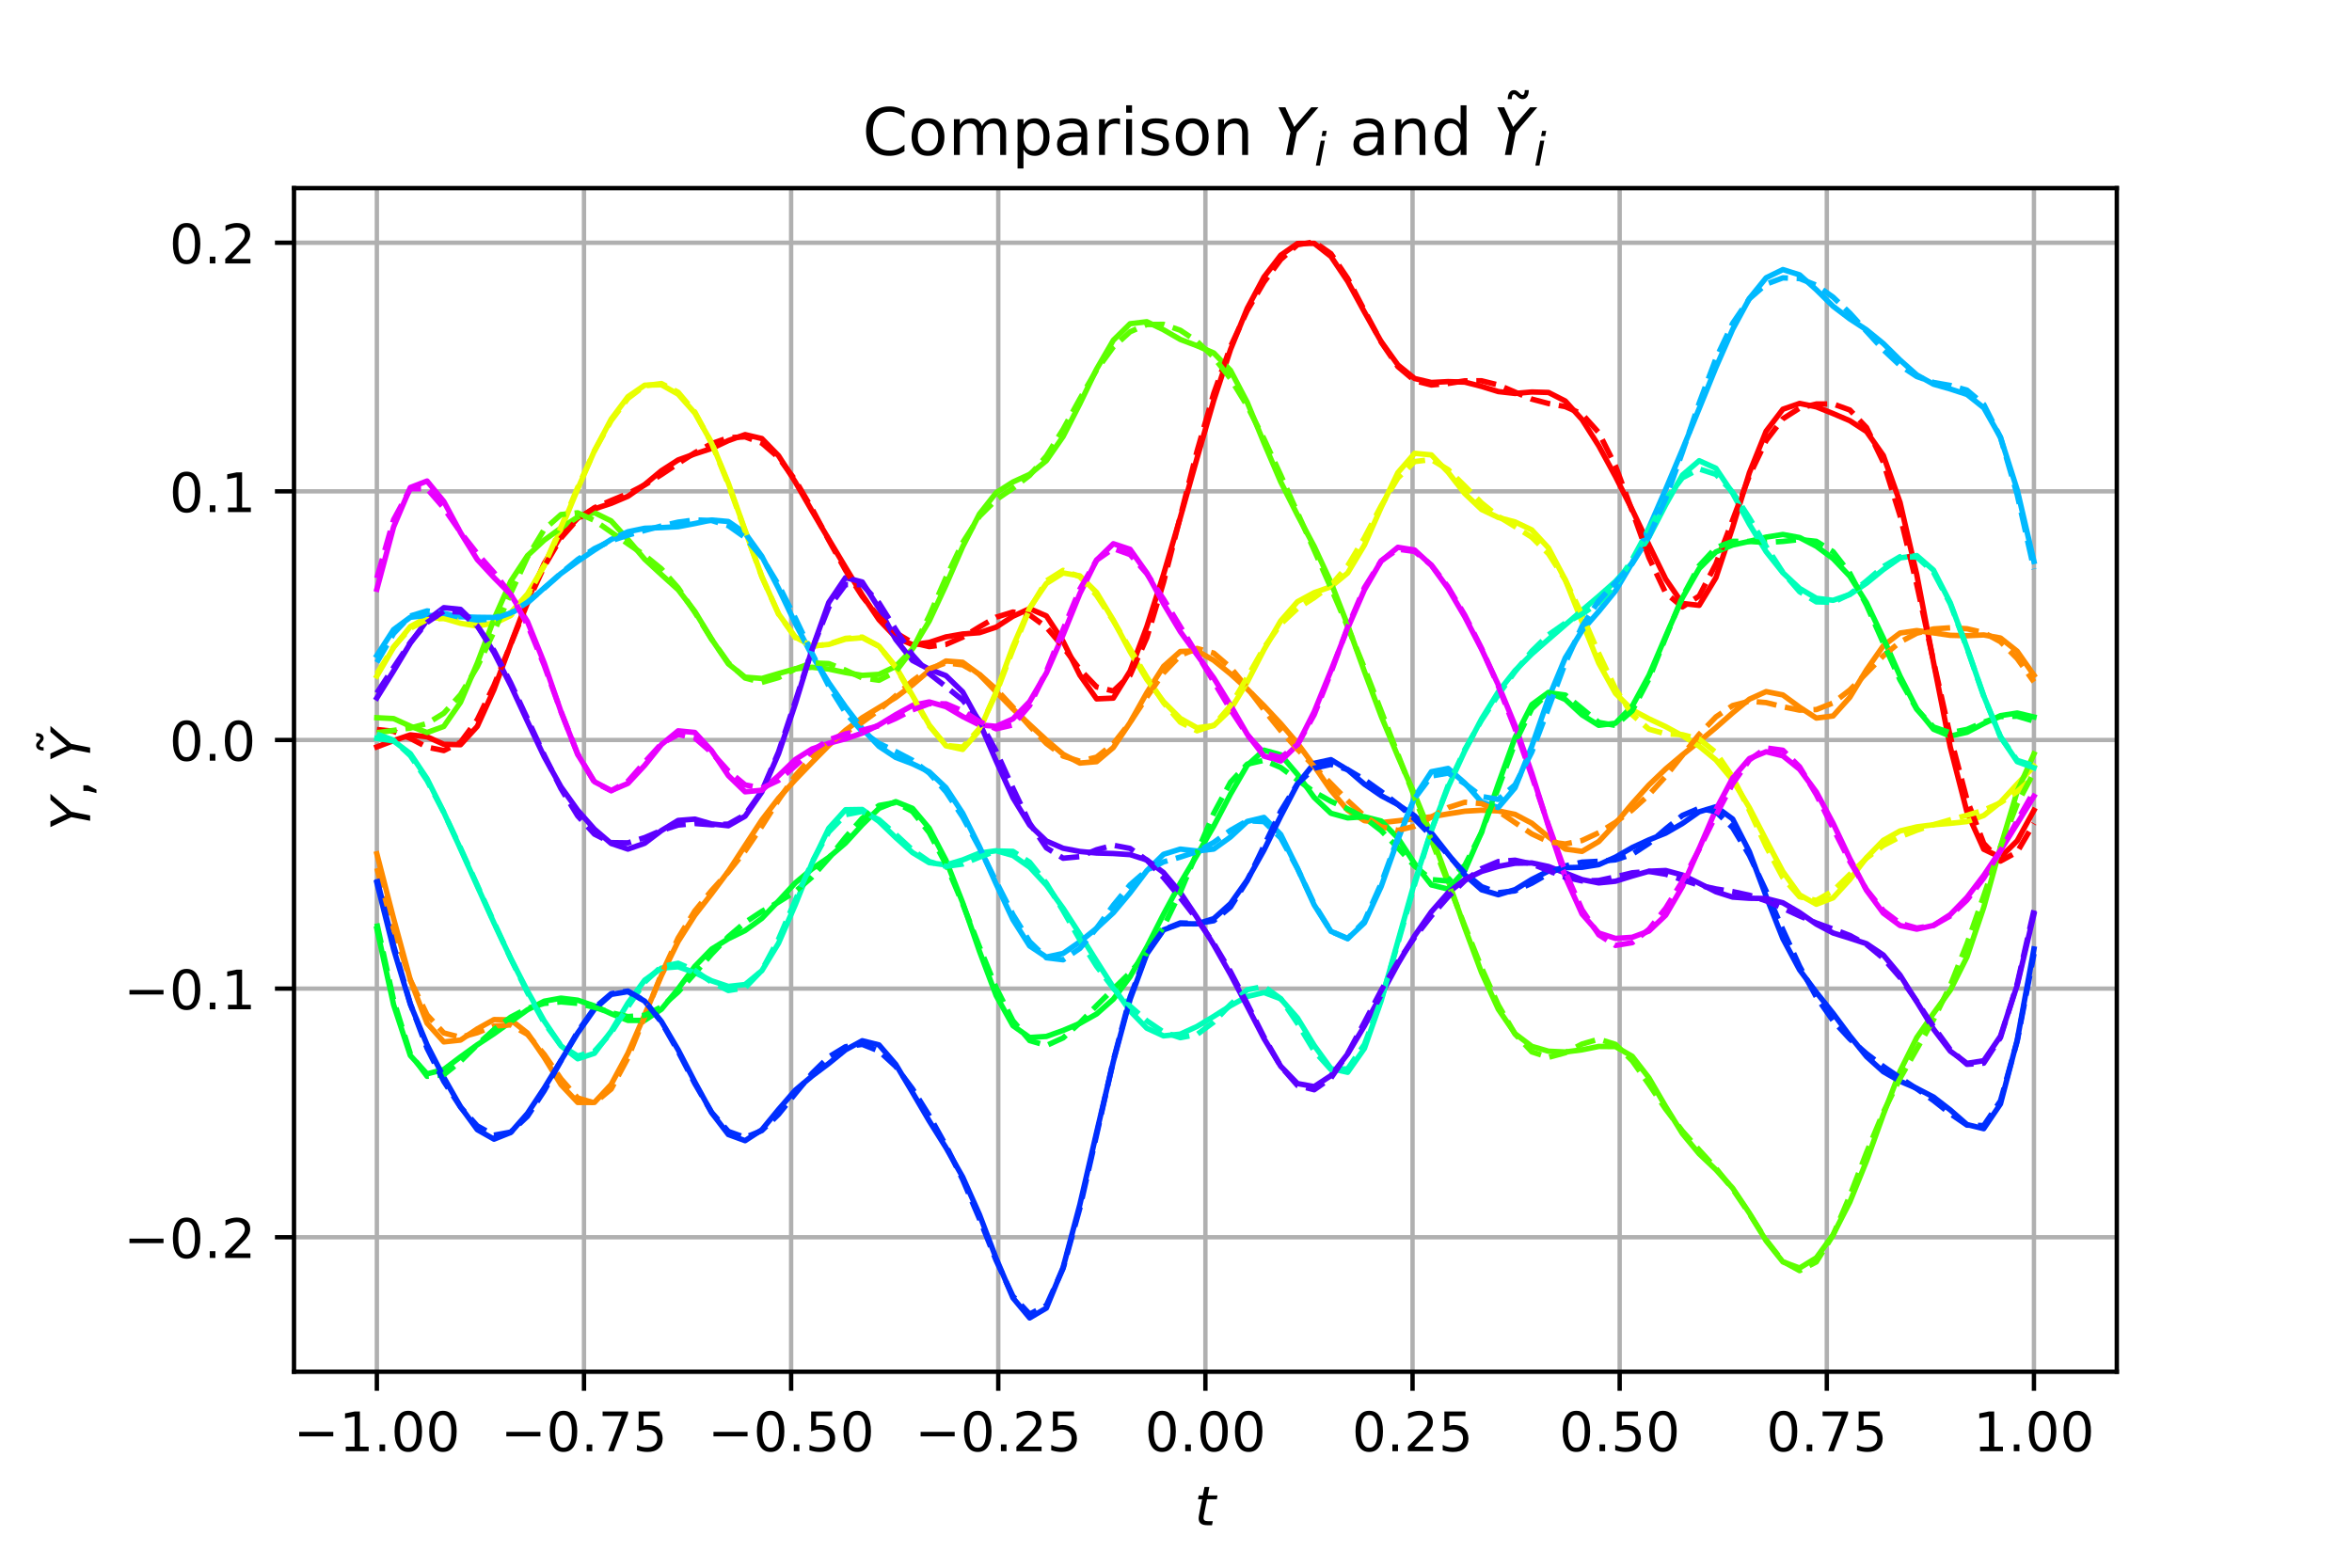 <?xml version="1.0" encoding="utf-8" standalone="no"?>
<!DOCTYPE svg PUBLIC "-//W3C//DTD SVG 1.1//EN"
  "http://www.w3.org/Graphics/SVG/1.1/DTD/svg11.dtd">
<!-- Created with matplotlib (http://matplotlib.org/) -->
<svg height="288pt" version="1.1" viewBox="0 0 432 288" width="432pt" xmlns="http://www.w3.org/2000/svg" xmlns:xlink="http://www.w3.org/1999/xlink">
 <defs>
  <style type="text/css">
*{stroke-linecap:butt;stroke-linejoin:round;}
  </style>
 </defs>
 <g id="figure_1">
  <g id="patch_1">
   <path d="M 0 288 
L 432 288 
L 432 0 
L 0 0 
z
" style="fill:#ffffff;"/>
  </g>
  <g id="axes_1">
   <g id="patch_2">
    <path d="M 54 252 
L 388.8 252 
L 388.8 34.56 
L 54 34.56 
z
" style="fill:#ffffff;"/>
   </g>
   <g id="matplotlib.axis_1">
    <g id="xtick_1">
     <g id="line2d_1">
      <path clip-path="url(#pbd0fcb0519)" d="M 69.218 252 
L 69.218 34.56 
" style="fill:none;stroke:#b0b0b0;stroke-linecap:square;stroke-width:0.8;"/>
     </g>
     <g id="line2d_2">
      <defs>
       <path d="M 0 0 
L 0 3.5 
" id="m8d7bdfa840" style="stroke:#000000;stroke-width:0.8;"/>
      </defs>
      <g>
       <use style="stroke:#000000;stroke-width:0.8;" x="69.218" xlink:href="#m8d7bdfa840" y="252"/>
      </g>
     </g>
     <g id="text_1">
      <!-- −1.00 -->
      <defs>
       <path d="M 10.594 35.5 
L 73.188 35.5 
L 73.188 27.203 
L 10.594 27.203 
z
" id="DejaVuSans-2212"/>
       <path d="M 12.406 8.297 
L 28.516 8.297 
L 28.516 63.922 
L 10.984 60.406 
L 10.984 69.391 
L 28.422 72.906 
L 38.281 72.906 
L 38.281 8.297 
L 54.391 8.297 
L 54.391 0 
L 12.406 0 
z
" id="DejaVuSans-31"/>
       <path d="M 10.688 12.406 
L 21 12.406 
L 21 0 
L 10.688 0 
z
" id="DejaVuSans-2e"/>
       <path d="M 31.781 66.406 
Q 24.172 66.406 20.328 58.906 
Q 16.5 51.422 16.5 36.375 
Q 16.5 21.391 20.328 13.891 
Q 24.172 6.391 31.781 6.391 
Q 39.453 6.391 43.281 13.891 
Q 47.125 21.391 47.125 36.375 
Q 47.125 51.422 43.281 58.906 
Q 39.453 66.406 31.781 66.406 
z
M 31.781 74.219 
Q 44.047 74.219 50.516 64.516 
Q 56.984 54.828 56.984 36.375 
Q 56.984 17.969 50.516 8.266 
Q 44.047 -1.422 31.781 -1.422 
Q 19.531 -1.422 13.062 8.266 
Q 6.594 17.969 6.594 36.375 
Q 6.594 54.828 13.062 64.516 
Q 19.531 74.219 31.781 74.219 
z
" id="DejaVuSans-30"/>
      </defs>
      <g transform="translate(53.896 266.598)scale(0.1 -0.1)">
       <use xlink:href="#DejaVuSans-2212"/>
       <use x="83.789" xlink:href="#DejaVuSans-31"/>
       <use x="147.412" xlink:href="#DejaVuSans-2e"/>
       <use x="179.199" xlink:href="#DejaVuSans-30"/>
       <use x="242.822" xlink:href="#DejaVuSans-30"/>
      </g>
     </g>
    </g>
    <g id="xtick_2">
     <g id="line2d_3">
      <path clip-path="url(#pbd0fcb0519)" d="M 107.264 252 
L 107.264 34.56 
" style="fill:none;stroke:#b0b0b0;stroke-linecap:square;stroke-width:0.8;"/>
     </g>
     <g id="line2d_4">
      <g>
       <use style="stroke:#000000;stroke-width:0.8;" x="107.264" xlink:href="#m8d7bdfa840" y="252"/>
      </g>
     </g>
     <g id="text_2">
      <!-- −0.75 -->
      <defs>
       <path d="M 8.203 72.906 
L 55.078 72.906 
L 55.078 68.703 
L 28.609 0 
L 18.312 0 
L 43.219 64.594 
L 8.203 64.594 
z
" id="DejaVuSans-37"/>
       <path d="M 10.797 72.906 
L 49.516 72.906 
L 49.516 64.594 
L 19.828 64.594 
L 19.828 46.734 
Q 21.969 47.469 24.109 47.828 
Q 26.266 48.188 28.422 48.188 
Q 40.625 48.188 47.75 41.5 
Q 54.891 34.812 54.891 23.391 
Q 54.891 11.625 47.562 5.094 
Q 40.234 -1.422 26.906 -1.422 
Q 22.312 -1.422 17.547 -0.641 
Q 12.797 0.141 7.719 1.703 
L 7.719 11.625 
Q 12.109 9.234 16.797 8.062 
Q 21.484 6.891 26.703 6.891 
Q 35.156 6.891 40.078 11.328 
Q 45.016 15.766 45.016 23.391 
Q 45.016 31 40.078 35.438 
Q 35.156 39.891 26.703 39.891 
Q 22.75 39.891 18.812 39.016 
Q 14.891 38.141 10.797 36.281 
z
" id="DejaVuSans-35"/>
      </defs>
      <g transform="translate(91.941 266.598)scale(0.1 -0.1)">
       <use xlink:href="#DejaVuSans-2212"/>
       <use x="83.789" xlink:href="#DejaVuSans-30"/>
       <use x="147.412" xlink:href="#DejaVuSans-2e"/>
       <use x="179.199" xlink:href="#DejaVuSans-37"/>
       <use x="242.822" xlink:href="#DejaVuSans-35"/>
      </g>
     </g>
    </g>
    <g id="xtick_3">
     <g id="line2d_5">
      <path clip-path="url(#pbd0fcb0519)" d="M 145.309 252 
L 145.309 34.56 
" style="fill:none;stroke:#b0b0b0;stroke-linecap:square;stroke-width:0.8;"/>
     </g>
     <g id="line2d_6">
      <g>
       <use style="stroke:#000000;stroke-width:0.8;" x="145.309" xlink:href="#m8d7bdfa840" y="252"/>
      </g>
     </g>
     <g id="text_3">
      <!-- −0.50 -->
      <g transform="translate(129.986 266.598)scale(0.1 -0.1)">
       <use xlink:href="#DejaVuSans-2212"/>
       <use x="83.789" xlink:href="#DejaVuSans-30"/>
       <use x="147.412" xlink:href="#DejaVuSans-2e"/>
       <use x="179.199" xlink:href="#DejaVuSans-35"/>
       <use x="242.822" xlink:href="#DejaVuSans-30"/>
      </g>
     </g>
    </g>
    <g id="xtick_4">
     <g id="line2d_7">
      <path clip-path="url(#pbd0fcb0519)" d="M 183.355 252 
L 183.355 34.56 
" style="fill:none;stroke:#b0b0b0;stroke-linecap:square;stroke-width:0.8;"/>
     </g>
     <g id="line2d_8">
      <g>
       <use style="stroke:#000000;stroke-width:0.8;" x="183.355" xlink:href="#m8d7bdfa840" y="252"/>
      </g>
     </g>
     <g id="text_4">
      <!-- −0.25 -->
      <defs>
       <path d="M 19.188 8.297 
L 53.609 8.297 
L 53.609 0 
L 7.328 0 
L 7.328 8.297 
Q 12.938 14.109 22.625 23.891 
Q 32.328 33.688 34.812 36.531 
Q 39.547 41.844 41.422 45.531 
Q 43.312 49.219 43.312 52.781 
Q 43.312 58.594 39.234 62.25 
Q 35.156 65.922 28.609 65.922 
Q 23.969 65.922 18.812 64.312 
Q 13.672 62.703 7.812 59.422 
L 7.812 69.391 
Q 13.766 71.781 18.938 73 
Q 24.125 74.219 28.422 74.219 
Q 39.75 74.219 46.484 68.547 
Q 53.219 62.891 53.219 53.422 
Q 53.219 48.922 51.531 44.891 
Q 49.859 40.875 45.406 35.406 
Q 44.188 33.984 37.641 27.219 
Q 31.109 20.453 19.188 8.297 
z
" id="DejaVuSans-32"/>
      </defs>
      <g transform="translate(168.032 266.598)scale(0.1 -0.1)">
       <use xlink:href="#DejaVuSans-2212"/>
       <use x="83.789" xlink:href="#DejaVuSans-30"/>
       <use x="147.412" xlink:href="#DejaVuSans-2e"/>
       <use x="179.199" xlink:href="#DejaVuSans-32"/>
       <use x="242.822" xlink:href="#DejaVuSans-35"/>
      </g>
     </g>
    </g>
    <g id="xtick_5">
     <g id="line2d_9">
      <path clip-path="url(#pbd0fcb0519)" d="M 221.4 252 
L 221.4 34.56 
" style="fill:none;stroke:#b0b0b0;stroke-linecap:square;stroke-width:0.8;"/>
     </g>
     <g id="line2d_10">
      <g>
       <use style="stroke:#000000;stroke-width:0.8;" x="221.4" xlink:href="#m8d7bdfa840" y="252"/>
      </g>
     </g>
     <g id="text_5">
      <!-- 0.00 -->
      <g transform="translate(210.267 266.598)scale(0.1 -0.1)">
       <use xlink:href="#DejaVuSans-30"/>
       <use x="63.623" xlink:href="#DejaVuSans-2e"/>
       <use x="95.41" xlink:href="#DejaVuSans-30"/>
       <use x="159.033" xlink:href="#DejaVuSans-30"/>
      </g>
     </g>
    </g>
    <g id="xtick_6">
     <g id="line2d_11">
      <path clip-path="url(#pbd0fcb0519)" d="M 259.445 252 
L 259.445 34.56 
" style="fill:none;stroke:#b0b0b0;stroke-linecap:square;stroke-width:0.8;"/>
     </g>
     <g id="line2d_12">
      <g>
       <use style="stroke:#000000;stroke-width:0.8;" x="259.445" xlink:href="#m8d7bdfa840" y="252"/>
      </g>
     </g>
     <g id="text_6">
      <!-- 0.25 -->
      <g transform="translate(248.313 266.598)scale(0.1 -0.1)">
       <use xlink:href="#DejaVuSans-30"/>
       <use x="63.623" xlink:href="#DejaVuSans-2e"/>
       <use x="95.41" xlink:href="#DejaVuSans-32"/>
       <use x="159.033" xlink:href="#DejaVuSans-35"/>
      </g>
     </g>
    </g>
    <g id="xtick_7">
     <g id="line2d_13">
      <path clip-path="url(#pbd0fcb0519)" d="M 297.491 252 
L 297.491 34.56 
" style="fill:none;stroke:#b0b0b0;stroke-linecap:square;stroke-width:0.8;"/>
     </g>
     <g id="line2d_14">
      <g>
       <use style="stroke:#000000;stroke-width:0.8;" x="297.491" xlink:href="#m8d7bdfa840" y="252"/>
      </g>
     </g>
     <g id="text_7">
      <!-- 0.50 -->
      <g transform="translate(286.358 266.598)scale(0.1 -0.1)">
       <use xlink:href="#DejaVuSans-30"/>
       <use x="63.623" xlink:href="#DejaVuSans-2e"/>
       <use x="95.41" xlink:href="#DejaVuSans-35"/>
       <use x="159.033" xlink:href="#DejaVuSans-30"/>
      </g>
     </g>
    </g>
    <g id="xtick_8">
     <g id="line2d_15">
      <path clip-path="url(#pbd0fcb0519)" d="M 335.536 252 
L 335.536 34.56 
" style="fill:none;stroke:#b0b0b0;stroke-linecap:square;stroke-width:0.8;"/>
     </g>
     <g id="line2d_16">
      <g>
       <use style="stroke:#000000;stroke-width:0.8;" x="335.536" xlink:href="#m8d7bdfa840" y="252"/>
      </g>
     </g>
     <g id="text_8">
      <!-- 0.75 -->
      <g transform="translate(324.404 266.598)scale(0.1 -0.1)">
       <use xlink:href="#DejaVuSans-30"/>
       <use x="63.623" xlink:href="#DejaVuSans-2e"/>
       <use x="95.41" xlink:href="#DejaVuSans-37"/>
       <use x="159.033" xlink:href="#DejaVuSans-35"/>
      </g>
     </g>
    </g>
    <g id="xtick_9">
     <g id="line2d_17">
      <path clip-path="url(#pbd0fcb0519)" d="M 373.582 252 
L 373.582 34.56 
" style="fill:none;stroke:#b0b0b0;stroke-linecap:square;stroke-width:0.8;"/>
     </g>
     <g id="line2d_18">
      <g>
       <use style="stroke:#000000;stroke-width:0.8;" x="373.582" xlink:href="#m8d7bdfa840" y="252"/>
      </g>
     </g>
     <g id="text_9">
      <!-- 1.00 -->
      <g transform="translate(362.449 266.598)scale(0.1 -0.1)">
       <use xlink:href="#DejaVuSans-31"/>
       <use x="63.623" xlink:href="#DejaVuSans-2e"/>
       <use x="95.41" xlink:href="#DejaVuSans-30"/>
       <use x="159.033" xlink:href="#DejaVuSans-30"/>
      </g>
     </g>
    </g>
    <g id="text_10">
     <!-- $t$ -->
     <defs>
      <path d="M 42.281 54.688 
L 40.922 47.703 
L 23 47.703 
L 17.188 18.016 
Q 16.891 16.359 16.75 15.234 
Q 16.609 14.109 16.609 13.484 
Q 16.609 10.359 18.484 8.938 
Q 20.359 7.516 24.516 7.516 
L 33.594 7.516 
L 32.078 0 
L 23.484 0 
Q 15.484 0 11.547 3.125 
Q 7.625 6.25 7.625 12.594 
Q 7.625 13.719 7.766 15.062 
Q 7.906 16.406 8.203 18.016 
L 14.016 47.703 
L 6.391 47.703 
L 7.812 54.688 
L 15.281 54.688 
L 18.312 70.219 
L 27.297 70.219 
L 24.312 54.688 
z
" id="DejaVuSans-Oblique-74"/>
     </defs>
     <g transform="translate(219.4 280.277)scale(0.1 -0.1)">
      <use transform="translate(0 0.781)" xlink:href="#DejaVuSans-Oblique-74"/>
     </g>
    </g>
   </g>
   <g id="matplotlib.axis_2">
    <g id="ytick_1">
     <g id="line2d_19">
      <path clip-path="url(#pbd0fcb0519)" d="M 54 227.298 
L 388.8 227.298 
" style="fill:none;stroke:#b0b0b0;stroke-linecap:square;stroke-width:0.8;"/>
     </g>
     <g id="line2d_20">
      <defs>
       <path d="M 0 0 
L -3.5 0 
" id="m5aa0e02199" style="stroke:#000000;stroke-width:0.8;"/>
      </defs>
      <g>
       <use style="stroke:#000000;stroke-width:0.8;" x="54" xlink:href="#m5aa0e02199" y="227.298"/>
      </g>
     </g>
     <g id="text_11">
      <!-- −0.2 -->
      <g transform="translate(22.717 231.097)scale(0.1 -0.1)">
       <use xlink:href="#DejaVuSans-2212"/>
       <use x="83.789" xlink:href="#DejaVuSans-30"/>
       <use x="147.412" xlink:href="#DejaVuSans-2e"/>
       <use x="179.199" xlink:href="#DejaVuSans-32"/>
      </g>
     </g>
    </g>
    <g id="ytick_2">
     <g id="line2d_21">
      <path clip-path="url(#pbd0fcb0519)" d="M 54 181.621 
L 388.8 181.621 
" style="fill:none;stroke:#b0b0b0;stroke-linecap:square;stroke-width:0.8;"/>
     </g>
     <g id="line2d_22">
      <g>
       <use style="stroke:#000000;stroke-width:0.8;" x="54" xlink:href="#m5aa0e02199" y="181.621"/>
      </g>
     </g>
     <g id="text_12">
      <!-- −0.1 -->
      <g transform="translate(22.717 185.42)scale(0.1 -0.1)">
       <use xlink:href="#DejaVuSans-2212"/>
       <use x="83.789" xlink:href="#DejaVuSans-30"/>
       <use x="147.412" xlink:href="#DejaVuSans-2e"/>
       <use x="179.199" xlink:href="#DejaVuSans-31"/>
      </g>
     </g>
    </g>
    <g id="ytick_3">
     <g id="line2d_23">
      <path clip-path="url(#pbd0fcb0519)" d="M 54 135.944 
L 388.8 135.944 
" style="fill:none;stroke:#b0b0b0;stroke-linecap:square;stroke-width:0.8;"/>
     </g>
     <g id="line2d_24">
      <g>
       <use style="stroke:#000000;stroke-width:0.8;" x="54" xlink:href="#m5aa0e02199" y="135.944"/>
      </g>
     </g>
     <g id="text_13">
      <!-- 0.0 -->
      <g transform="translate(31.097 139.743)scale(0.1 -0.1)">
       <use xlink:href="#DejaVuSans-30"/>
       <use x="63.623" xlink:href="#DejaVuSans-2e"/>
       <use x="95.41" xlink:href="#DejaVuSans-30"/>
      </g>
     </g>
    </g>
    <g id="ytick_4">
     <g id="line2d_25">
      <path clip-path="url(#pbd0fcb0519)" d="M 54 90.267 
L 388.8 90.267 
" style="fill:none;stroke:#b0b0b0;stroke-linecap:square;stroke-width:0.8;"/>
     </g>
     <g id="line2d_26">
      <g>
       <use style="stroke:#000000;stroke-width:0.8;" x="54" xlink:href="#m5aa0e02199" y="90.267"/>
      </g>
     </g>
     <g id="text_14">
      <!-- 0.1 -->
      <g transform="translate(31.097 94.067)scale(0.1 -0.1)">
       <use xlink:href="#DejaVuSans-30"/>
       <use x="63.623" xlink:href="#DejaVuSans-2e"/>
       <use x="95.41" xlink:href="#DejaVuSans-31"/>
      </g>
     </g>
    </g>
    <g id="ytick_5">
     <g id="line2d_27">
      <path clip-path="url(#pbd0fcb0519)" d="M 54 44.591 
L 388.8 44.591 
" style="fill:none;stroke:#b0b0b0;stroke-linecap:square;stroke-width:0.8;"/>
     </g>
     <g id="line2d_28">
      <g>
       <use style="stroke:#000000;stroke-width:0.8;" x="54" xlink:href="#m5aa0e02199" y="44.591"/>
      </g>
     </g>
     <g id="text_15">
      <!-- 0.2 -->
      <g transform="translate(31.097 48.39)scale(0.1 -0.1)">
       <use xlink:href="#DejaVuSans-30"/>
       <use x="63.623" xlink:href="#DejaVuSans-2e"/>
       <use x="95.41" xlink:href="#DejaVuSans-32"/>
      </g>
     </g>
    </g>
    <g id="text_16">
     <!-- $Y$, $\tilde{Y}$ -->
     <defs>
      <path d="M 6.297 72.906 
L 16.891 72.906 
L 30.516 42.922 
L 56.5 72.906 
L 67.578 72.906 
L 34.516 34.719 
L 27.781 0 
L 17.922 0 
L 24.609 34.719 
z
" id="DejaVuSans-Oblique-59"/>
      <path d="M 11.719 12.406 
L 22.016 12.406 
L 22.016 4 
L 14.016 -11.625 
L 7.719 -11.625 
L 11.719 4 
z
" id="DejaVuSans-2c"/>
      <path id="DejaVuSans-20"/>
      <path d="M -25.328 66.891 
L -28.109 69.578 
Q -29.172 70.562 -29.984 71.016 
Q -30.797 71.484 -31.422 71.484 
Q -33.281 71.484 -34.156 69.703 
Q -35.031 67.922 -35.141 63.922 
L -41.234 63.922 
Q -41.141 70.516 -38.641 74.094 
Q -36.156 77.688 -31.719 77.688 
Q -29.859 77.688 -28.297 77 
Q -26.734 76.312 -24.938 74.703 
L -22.141 72.016 
Q -21.078 71.047 -20.266 70.578 
Q -19.469 70.125 -18.828 70.125 
Q -16.969 70.125 -16.094 71.906 
Q -15.219 73.688 -15.109 77.688 
L -9.016 77.688 
Q -9.109 71.094 -11.594 67.5 
Q -14.094 63.922 -18.531 63.922 
Q -20.391 63.922 -21.953 64.594 
Q -23.516 65.281 -25.328 66.891 
z
" id="DejaVuSans-303"/>
     </defs>
     <g transform="translate(16.637 152.58)rotate(-90)scale(0.1 -0.1)">
      <use transform="translate(0 0.828)" xlink:href="#DejaVuSans-Oblique-59"/>
      <use transform="translate(61.084 0.828)" xlink:href="#DejaVuSans-2c"/>
      <use transform="translate(92.871 0.828)" xlink:href="#DejaVuSans-20"/>
      <use transform="translate(188.164 22.312)" xlink:href="#DejaVuSans-303"/>
      <use transform="translate(124.658 0.828)" xlink:href="#DejaVuSans-Oblique-59"/>
     </g>
    </g>
   </g>
   <g id="line2d_29">
    <path clip-path="url(#pbd0fcb0519)" d="M 69.218 137.216 
L 72.293 136.057 
L 75.367 135.006 
L 78.441 135.358 
L 81.516 136.735 
L 84.59 136.811 
L 87.664 133.441 
L 90.739 126.656 
L 93.813 118.311 
L 96.888 110.273 
L 99.962 103.507 
L 103.036 98.431 
L 106.111 95.196 
L 109.185 93.482 
L 112.26 92.472 
L 115.334 91.174 
L 118.408 89.03 
L 121.483 86.471 
L 124.557 84.496 
L 127.631 83.387 
L 130.706 82.383 
L 133.78 80.94 
L 136.855 79.843 
L 139.929 80.564 
L 143.003 83.719 
L 146.078 88.552 
L 149.152 93.868 
L 152.226 99.08 
L 155.301 104.23 
L 158.375 109.31 
L 161.45 113.854 
L 164.524 117.097 
L 167.598 118.429 
L 170.673 118.02 
L 173.747 117.005 
L 176.821 116.469 
L 179.896 116.23 
L 182.97 115.212 
L 186.045 113.216 
L 189.119 111.818 
L 192.193 113.152 
L 195.268 117.833 
L 198.342 124.026 
L 201.417 128.393 
L 204.491 128.252 
L 207.565 123.283 
L 210.64 115.138 
L 213.714 105.514 
L 216.788 95.084 
L 219.863 84.166 
L 222.937 73.546 
L 226.012 64.206 
L 229.086 56.646 
L 232.16 50.887 
L 235.235 46.885 
L 238.309 44.733 
L 241.383 44.709 
L 244.458 47.113 
L 247.532 51.676 
L 250.607 57.313 
L 253.681 62.754 
L 256.755 67.038 
L 259.83 69.539 
L 262.904 70.265 
L 265.979 70.104 
L 269.053 70.2 
L 272.127 70.988 
L 275.202 71.938 
L 278.276 72.282 
L 281.35 72.011 
L 284.425 72.1 
L 287.499 73.666 
L 290.574 77.069 
L 293.648 81.901 
L 296.722 87.549 
L 299.797 93.659 
L 302.871 100.113 
L 305.945 106.388 
L 309.02 110.861 
L 312.094 111.208 
L 315.169 106.128 
L 318.243 96.882 
L 321.317 86.843 
L 324.392 79.21 
L 327.466 75.18 
L 330.54 74.113 
L 333.615 74.746 
L 336.689 75.975 
L 339.764 77.288 
L 342.838 79.279 
L 345.912 83.672 
L 348.987 92.299 
L 352.061 105.576 
L 355.136 121.67 
L 358.21 137.233 
L 361.284 149.203 
L 364.359 156.016 
L 367.433 157.487 
L 370.507 154.463 
L 373.582 148.867 
" style="fill:none;stroke:#ff0000;stroke-linecap:square;"/>
   </g>
   <g id="line2d_30">
    <path clip-path="url(#pbd0fcb0519)" d="M 69.218 156.857 
L 72.293 168.767 
L 75.367 180.038 
L 78.441 187.983 
L 81.516 191.405 
L 84.59 191.073 
L 87.664 189.013 
L 90.739 187.309 
L 93.813 187.364 
L 96.888 189.79 
L 99.962 194.271 
L 103.036 199.268 
L 106.111 202.53 
L 109.185 202.522 
L 112.26 199.212 
L 115.334 193.492 
L 118.408 186.443 
L 121.483 179.224 
L 124.557 172.954 
L 127.631 168.122 
L 130.706 164.174 
L 133.78 160.051 
L 136.855 155.338 
L 139.929 150.634 
L 143.003 146.625 
L 146.078 143.244 
L 149.152 140.052 
L 152.226 136.947 
L 155.301 134.154 
L 158.375 131.853 
L 161.45 129.987 
L 164.524 128.138 
L 167.598 125.809 
L 170.673 123.194 
L 173.747 121.434 
L 176.821 121.671 
L 179.896 123.913 
L 182.97 127.101 
L 186.045 130.232 
L 189.119 133.116 
L 192.193 135.958 
L 195.268 138.566 
L 198.342 140.184 
L 201.417 139.924 
L 204.491 137.325 
L 207.565 132.734 
L 210.64 127.255 
L 213.714 122.424 
L 216.788 119.686 
L 219.863 119.568 
L 222.937 121.315 
L 226.012 123.804 
L 229.086 126.584 
L 232.16 129.652 
L 235.235 132.935 
L 238.309 136.537 
L 241.383 140.735 
L 244.458 145.204 
L 247.532 148.845 
L 250.607 150.768 
L 253.681 151.122 
L 256.755 150.789 
L 259.83 150.431 
L 262.904 150.055 
L 265.979 149.515 
L 269.053 149.027 
L 272.127 148.845 
L 275.202 148.973 
L 278.276 149.607 
L 281.35 151.234 
L 284.425 153.761 
L 287.499 155.978 
L 290.574 156.407 
L 293.648 154.6 
L 296.722 151.311 
L 299.797 147.617 
L 302.871 144.2 
L 305.945 141.259 
L 309.02 138.672 
L 312.094 136.208 
L 315.169 133.665 
L 318.243 130.966 
L 321.317 128.448 
L 324.392 127.054 
L 327.466 127.664 
L 330.54 129.913 
L 333.615 131.917 
L 336.689 131.531 
L 339.764 128.102 
L 342.838 123.041 
L 345.912 118.637 
L 348.987 116.294 
L 352.061 115.843 
L 355.136 116.269 
L 358.21 116.713 
L 361.284 116.786 
L 364.359 116.644 
L 367.433 117.204 
L 370.507 119.64 
L 373.582 124.035 
" style="fill:none;stroke:#ff8b00;stroke-linecap:square;"/>
   </g>
   <g id="line2d_31">
    <path clip-path="url(#pbd0fcb0519)" d="M 69.218 124.205 
L 72.293 118.944 
L 75.367 115.103 
L 78.441 113.445 
L 81.516 113.605 
L 84.59 114.506 
L 87.664 115.016 
L 90.739 114.441 
L 93.813 112.538 
L 96.888 109.111 
L 99.962 103.936 
L 103.036 97.219 
L 106.111 89.82 
L 109.185 82.815 
L 112.26 76.999 
L 115.334 72.876 
L 118.408 70.768 
L 121.483 70.691 
L 124.557 72.415 
L 127.631 75.884 
L 130.706 81.338 
L 133.78 88.764 
L 136.855 97.42 
L 139.929 105.92 
L 143.003 112.775 
L 146.078 117.05 
L 149.152 118.684 
L 152.226 118.39 
L 155.301 117.413 
L 158.375 117.154 
L 161.45 118.722 
L 164.524 122.475 
L 167.598 127.769 
L 170.673 133.179 
L 173.747 137.013 
L 176.821 137.676 
L 179.896 134.191 
L 182.97 127.125 
L 186.045 118.763 
L 189.119 111.691 
L 192.193 107.184 
L 195.268 105.258 
L 198.342 105.788 
L 201.417 108.838 
L 204.491 113.933 
L 207.565 119.713 
L 210.64 124.836 
L 213.714 128.898 
L 216.788 131.977 
L 219.863 133.705 
L 222.937 133.31 
L 226.012 130.371 
L 229.086 125.31 
L 232.16 119.358 
L 235.235 114.057 
L 238.309 110.537 
L 241.383 108.874 
L 244.458 107.791 
L 247.532 105.266 
L 250.607 100.134 
L 253.681 93.217 
L 256.755 86.823 
L 259.83 83.278 
L 262.904 83.569 
L 265.979 86.756 
L 269.053 90.694 
L 272.127 93.602 
L 275.202 95.069 
L 278.276 95.884 
L 281.35 97.345 
L 284.425 100.677 
L 287.499 106.509 
L 290.574 114.21 
L 293.648 121.826 
L 296.722 127.375 
L 299.797 130.417 
L 302.871 132.05 
L 305.945 133.49 
L 309.02 135.153 
L 312.094 137.08 
L 315.169 139.615 
L 318.243 143.314 
L 321.317 148.375 
L 324.392 154.326 
L 327.466 160.107 
L 330.54 164.397 
L 333.615 166.118 
L 336.689 164.943 
L 339.764 161.579 
L 342.838 157.55 
L 345.912 154.38 
L 348.987 152.653 
L 352.061 151.908 
L 355.136 151.508 
L 358.21 151.257 
L 361.284 150.93 
L 364.359 149.816 
L 367.433 147.38 
L 370.507 144.035 
L 373.582 140.778 
" style="fill:none;stroke:#e8ff00;stroke-linecap:square;"/>
   </g>
   <g id="line2d_32">
    <path clip-path="url(#pbd0fcb0519)" d="M 69.218 131.853 
L 72.293 132.01 
L 75.367 133.407 
L 78.441 134.567 
L 81.516 133.456 
L 84.59 129.01 
L 87.664 121.823 
L 90.739 113.723 
L 93.813 106.763 
L 96.888 102.074 
L 99.962 99.229 
L 103.036 96.995 
L 106.111 94.981 
L 109.185 94.189 
L 112.26 95.703 
L 115.334 99.108 
L 118.408 102.736 
L 121.483 105.563 
L 124.557 108.337 
L 127.631 112.332 
L 130.706 117.419 
L 133.78 121.954 
L 136.855 124.405 
L 139.929 124.644 
L 143.003 123.739 
L 146.078 122.863 
L 149.152 122.585 
L 152.226 122.912 
L 155.301 123.559 
L 158.375 124.072 
L 161.45 123.888 
L 164.524 122.423 
L 167.598 119.21 
L 170.673 114.097 
L 173.747 107.485 
L 176.821 100.44 
L 179.896 94.424 
L 182.97 90.511 
L 186.045 88.55 
L 189.119 87.141 
L 192.193 84.627 
L 195.268 80.188 
L 198.342 74.181 
L 201.417 67.8 
L 204.491 62.501 
L 207.565 59.474 
L 210.64 59.106 
L 213.714 60.587 
L 216.788 62.361 
L 219.863 63.522 
L 222.937 64.843 
L 226.012 68.047 
L 229.086 73.918 
L 232.16 81.363 
L 235.235 88.527 
L 238.309 94.614 
L 241.383 100.381 
L 244.458 107.002 
L 247.532 114.854 
L 250.607 123.352 
L 253.681 131.555 
L 256.755 138.949 
L 259.83 145.936 
L 262.904 153.413 
L 265.979 161.761 
L 269.053 170.487 
L 272.127 178.691 
L 275.202 185.406 
L 278.276 189.902 
L 281.35 192.221 
L 284.425 193.12 
L 287.499 193.26 
L 290.574 192.863 
L 293.648 192.244 
L 296.722 192.271 
L 299.797 194.051 
L 302.871 198.018 
L 305.945 203.295 
L 309.02 208.264 
L 312.094 211.974 
L 315.169 214.887 
L 318.243 218.272 
L 321.317 222.858 
L 324.392 227.953 
L 327.466 231.814 
L 330.54 232.948 
L 333.615 231.069 
L 336.689 226.834 
L 339.764 220.83 
L 342.838 213.267 
L 345.912 204.77 
L 348.987 196.782 
L 352.061 190.602 
L 355.136 186.167 
L 358.21 181.922 
L 361.284 175.794 
L 364.359 166.693 
L 367.433 155.641 
L 370.507 145.395 
L 373.582 138.514 
" style="fill:none;stroke:#5dff00;stroke-linecap:square;"/>
   </g>
   <g id="line2d_33">
    <path clip-path="url(#pbd0fcb0519)" d="M 69.218 170.607 
L 72.293 184.582 
L 75.367 193.905 
L 78.441 197.284 
L 81.516 196.472 
L 84.59 194.155 
L 87.664 191.934 
L 90.739 189.907 
L 93.813 187.704 
L 96.888 185.505 
L 99.962 183.931 
L 103.036 183.37 
L 106.111 183.744 
L 109.185 184.794 
L 112.26 186.229 
L 115.334 187.457 
L 118.408 187.455 
L 121.483 185.416 
L 124.557 181.654 
L 127.631 177.524 
L 130.706 174.358 
L 133.78 172.454 
L 136.855 170.954 
L 139.929 168.718 
L 143.003 165.507 
L 146.078 162.194 
L 149.152 159.624 
L 152.226 157.508 
L 155.301 154.871 
L 158.375 151.509 
L 161.45 148.505 
L 164.524 147.27 
L 167.598 148.5 
L 170.673 152.161 
L 173.747 158.035 
L 176.821 165.848 
L 179.896 174.739 
L 182.97 182.907 
L 186.045 188.418 
L 189.119 190.6 
L 192.193 190.403 
L 195.268 189.299 
L 198.342 188.001 
L 201.417 186.278 
L 204.491 183.56 
L 207.565 179.443 
L 210.64 173.995 
L 213.714 167.948 
L 216.788 162.251 
L 219.863 157.093 
L 222.937 151.759 
L 226.012 145.887 
L 229.086 140.58 
L 232.16 137.813 
L 235.235 138.659 
L 238.309 142.267 
L 241.383 146.509 
L 244.458 149.407 
L 247.532 150.254 
L 250.607 150.045 
L 253.681 150.824 
L 256.755 153.943 
L 259.83 158.659 
L 262.904 162.576 
L 265.979 163.332 
L 269.053 159.901 
L 272.127 152.87 
L 275.202 144 
L 278.276 135.5 
L 281.35 129.446 
L 284.425 127.194 
L 287.499 128.495 
L 290.574 131.322 
L 293.648 133.25 
L 296.722 132.86 
L 299.797 129.733 
L 302.871 124.071 
L 305.945 116.873 
L 309.02 109.816 
L 312.094 104.445 
L 315.169 101.391 
L 318.243 100.124 
L 321.317 99.455 
L 324.392 98.671 
L 327.466 98.189 
L 330.54 98.753 
L 333.615 100.352 
L 336.689 102.623 
L 339.764 105.859 
L 342.838 110.742 
L 345.912 117.219 
L 348.987 124.205 
L 352.061 130.188 
L 355.136 133.971 
L 358.21 135.223 
L 361.284 134.528 
L 364.359 132.926 
L 367.433 131.474 
L 370.507 130.99 
L 373.582 131.719 
" style="fill:none;stroke:#00ff2e;stroke-linecap:square;"/>
   </g>
   <g id="line2d_34">
    <path clip-path="url(#pbd0fcb0519)" d="M 69.218 135.651 
L 72.293 136.125 
L 75.367 138.448 
L 78.441 143.063 
L 81.516 149.241 
L 84.59 155.966 
L 87.664 162.79 
L 90.739 169.58 
L 93.813 176.073 
L 96.888 182.074 
L 99.962 187.566 
L 103.036 192.133 
L 106.111 194.512 
L 109.185 193.502 
L 112.26 189.443 
L 115.334 184.278 
L 118.408 180.068 
L 121.483 177.851 
L 124.557 177.607 
L 127.631 178.682 
L 130.706 180.182 
L 133.78 181.213 
L 136.855 180.869 
L 139.929 178.328 
L 143.003 173.263 
L 146.078 166.2 
L 149.152 158.525 
L 152.226 152.155 
L 155.301 148.757 
L 158.375 148.708 
L 161.45 150.911 
L 164.524 153.875 
L 167.598 156.624 
L 170.673 158.484 
L 173.747 158.899 
L 176.821 157.976 
L 179.896 156.727 
L 182.97 156.289 
L 186.045 157.157 
L 189.119 159.308 
L 192.193 162.618 
L 195.268 166.858 
L 198.342 171.626 
L 201.417 176.55 
L 204.491 181.379 
L 207.565 185.721 
L 210.64 188.891 
L 213.714 190.298 
L 216.788 189.981 
L 219.863 188.57 
L 222.937 186.714 
L 226.012 184.764 
L 229.086 183.067 
L 232.16 182.333 
L 235.235 183.492 
L 238.309 187.009 
L 241.383 192.055 
L 244.458 196.309 
L 247.532 196.99 
L 250.607 192.602 
L 253.681 183.854 
L 256.755 172.929 
L 259.83 162.037 
L 262.904 152.502 
L 265.979 144.601 
L 269.053 137.923 
L 272.127 132.071 
L 275.202 127.098 
L 278.276 123.192 
L 281.35 120.142 
L 284.425 117.447 
L 287.499 114.788 
L 290.574 112.136 
L 293.648 109.528 
L 296.722 106.807 
L 299.797 103.411 
L 302.871 98.657 
L 305.945 92.724 
L 309.02 87.277 
L 312.094 84.635 
L 315.169 86.027 
L 318.243 90.625 
L 321.317 96.315 
L 324.392 101.348 
L 327.466 105.217 
L 330.54 108.097 
L 333.615 109.906 
L 336.689 110.282 
L 339.764 109.213 
L 342.838 107.145 
L 345.912 104.637 
L 348.987 102.486 
L 352.061 102.066 
L 355.136 104.733 
L 358.21 110.734 
L 361.284 119.009 
L 364.359 127.845 
L 367.433 135.356 
L 370.507 139.924 
L 373.582 141.06 
" style="fill:none;stroke:#00ffb9;stroke-linecap:square;"/>
   </g>
   <g id="line2d_35">
    <path clip-path="url(#pbd0fcb0519)" d="M 69.218 120.415 
L 72.293 115.662 
L 75.367 113.399 
L 78.441 113.044 
L 81.516 113.223 
L 84.59 113.3 
L 87.664 113.406 
L 90.739 113.443 
L 93.813 112.714 
L 96.888 110.741 
L 99.962 107.998 
L 103.036 105.36 
L 106.111 103.121 
L 109.185 101.041 
L 112.26 99.105 
L 115.334 97.69 
L 118.408 97.048 
L 121.483 96.932 
L 124.557 96.763 
L 127.631 96.177 
L 130.706 95.534 
L 133.78 95.807 
L 136.855 97.926 
L 139.929 102.198 
L 143.003 108.103 
L 146.078 114.519 
L 149.152 120.407 
L 152.226 125.433 
L 155.301 129.863 
L 158.375 133.872 
L 161.45 137.115 
L 164.524 139.152 
L 167.598 140.316 
L 170.673 141.79 
L 173.747 144.703 
L 176.821 149.398 
L 179.896 155.539 
L 182.97 162.411 
L 186.045 168.946 
L 189.119 173.777 
L 192.193 175.821 
L 195.268 175.156 
L 198.342 173.02 
L 201.417 170.532 
L 204.491 167.687 
L 207.565 164.023 
L 210.64 159.96 
L 213.714 156.942 
L 216.788 155.988 
L 219.863 156.34 
L 222.937 155.982 
L 226.012 153.761 
L 229.086 150.905 
L 232.16 150.167 
L 235.235 153.301 
L 238.309 159.505 
L 241.383 166.254 
L 244.458 171.091 
L 247.532 172.424 
L 250.607 169.543 
L 253.681 162.872 
L 256.755 154.262 
L 259.83 146.45 
L 262.904 141.772 
L 265.979 141.17 
L 269.053 143.858 
L 272.127 147.356 
L 275.202 148.351 
L 278.276 144.72 
L 281.35 137.1 
L 284.425 128.252 
L 287.499 120.853 
L 290.574 115.849 
L 293.648 112.324 
L 296.722 108.542 
L 299.797 103.377 
L 302.871 96.934 
L 305.945 89.878 
L 309.02 82.575 
L 312.094 75.055 
L 315.169 67.498 
L 318.243 60.502 
L 321.317 54.826 
L 324.392 51.03 
L 327.466 49.524 
L 330.54 50.488 
L 333.615 53.235 
L 336.689 56.265 
L 339.764 58.595 
L 342.838 60.596 
L 345.912 63.104 
L 348.987 66.143 
L 352.061 68.873 
L 355.136 70.583 
L 358.21 71.461 
L 361.284 72.466 
L 364.359 74.907 
L 367.433 80.337 
L 370.507 89.976 
L 373.582 103.143 
" style="fill:none;stroke:#00b9ff;stroke-linecap:square;"/>
   </g>
   <g id="line2d_36">
    <path clip-path="url(#pbd0fcb0519)" d="M 69.218 162.132 
L 72.293 174.354 
L 75.367 184.497 
L 78.441 191.944 
L 81.516 197.936 
L 84.59 203.34 
L 87.664 207.534 
L 90.739 209.275 
L 93.813 208.048 
L 96.888 204.532 
L 99.962 199.885 
L 103.036 194.835 
L 106.111 189.77 
L 109.185 185.4 
L 112.26 182.678 
L 115.334 182.172 
L 118.408 183.914 
L 121.483 187.646 
L 124.557 192.864 
L 127.631 198.791 
L 130.706 204.413 
L 133.78 208.425 
L 136.855 209.553 
L 139.929 207.555 
L 143.003 203.809 
L 146.078 200.267 
L 149.152 197.682 
L 152.226 195.371 
L 155.301 192.866 
L 158.375 191.195 
L 161.45 191.958 
L 164.524 195.524 
L 167.598 200.679 
L 170.673 205.923 
L 173.747 210.829 
L 176.821 216.234 
L 179.896 223.122 
L 182.97 231.184 
L 186.045 238.424 
L 189.119 242.116 
L 192.193 240.305 
L 195.268 232.829 
L 198.342 221.294 
L 201.417 208.035 
L 204.491 194.996 
L 207.565 183.61 
L 210.64 175.252 
L 213.714 170.825 
L 216.788 169.697 
L 219.863 169.72 
L 222.937 168.761 
L 226.012 165.997 
L 229.086 161.672 
L 232.16 156.175 
L 235.235 149.935 
L 238.309 144.048 
L 241.383 140.228 
L 244.458 139.558 
L 247.532 141.423 
L 250.607 144.063 
L 253.681 146.17 
L 256.755 147.806 
L 259.83 149.877 
L 262.904 152.997 
L 265.979 156.907 
L 269.053 160.73 
L 272.127 163.465 
L 275.202 164.372 
L 278.276 163.432 
L 281.35 161.558 
L 284.425 160.007 
L 287.499 159.399 
L 290.574 159.329 
L 293.648 158.846 
L 296.722 157.466 
L 299.797 155.703 
L 302.871 154.288 
L 305.945 153.054 
L 309.02 151.282 
L 312.094 149.133 
L 315.169 148.208 
L 318.243 150.456 
L 321.317 156.459 
L 324.392 164.663 
L 327.466 172.441 
L 330.54 178.18 
L 333.615 182.299 
L 336.689 186.156 
L 339.764 190.297 
L 342.838 194.107 
L 345.912 196.879 
L 348.987 198.629 
L 352.061 199.941 
L 355.136 201.531 
L 358.21 203.904 
L 361.284 206.593 
L 364.359 207.35 
L 367.433 202.801 
L 370.507 191.093 
L 373.582 174.34 
" style="fill:none;stroke:#002eff;stroke-linecap:square;"/>
   </g>
   <g id="line2d_37">
    <path clip-path="url(#pbd0fcb0519)" d="M 69.218 128.216 
L 72.293 123.257 
L 75.367 118.146 
L 78.441 113.947 
L 81.516 111.634 
L 84.59 111.952 
L 87.664 114.948 
L 90.739 119.882 
L 93.813 125.934 
L 96.888 132.553 
L 99.962 139.038 
L 103.036 144.551 
L 106.111 148.853 
L 109.185 152.322 
L 112.26 154.958 
L 115.334 155.988 
L 118.408 154.917 
L 121.483 152.583 
L 124.557 150.723 
L 127.631 150.479 
L 130.706 151.367 
L 133.78 151.701 
L 136.855 149.945 
L 139.929 145.502 
L 143.003 138.466 
L 146.078 129.32 
L 149.152 119.294 
L 152.226 110.677 
L 155.301 106.121 
L 158.375 106.919 
L 161.45 111.757 
L 164.524 117.467 
L 167.598 121.333 
L 170.673 122.948 
L 173.747 124.123 
L 176.821 127.11 
L 179.896 132.7 
L 182.97 139.802 
L 186.045 146.551 
L 189.119 151.575 
L 192.193 154.498 
L 195.268 155.837 
L 198.342 156.421 
L 201.417 156.712 
L 204.491 156.802 
L 207.565 157.003 
L 210.64 157.987 
L 213.714 160.304 
L 216.788 163.973 
L 219.863 168.553 
L 222.937 173.592 
L 226.012 179.007 
L 229.086 184.854 
L 232.16 190.784 
L 235.235 195.879 
L 238.309 199.057 
L 241.383 199.62 
L 244.458 197.595 
L 247.532 193.613 
L 250.607 188.456 
L 253.681 182.76 
L 256.755 177.083 
L 259.83 171.911 
L 262.904 167.504 
L 265.979 164.009 
L 269.053 161.573 
L 272.127 160.091 
L 275.202 159.168 
L 278.276 158.59 
L 281.35 158.532 
L 284.425 159.187 
L 287.499 160.381 
L 290.574 161.59 
L 293.648 162.2 
L 296.722 161.889 
L 299.797 160.935 
L 302.871 160.058 
L 305.945 159.922 
L 309.02 160.755 
L 312.094 162.268 
L 315.169 163.83 
L 318.243 164.807 
L 321.317 165.022 
L 324.392 165.064 
L 327.466 165.848 
L 330.54 167.645 
L 333.615 169.777 
L 336.689 171.398 
L 339.764 172.361 
L 342.838 173.37 
L 345.912 175.444 
L 348.987 179.132 
L 352.061 184.03 
L 355.136 189.049 
L 358.21 193.098 
L 361.284 195.347 
L 364.359 194.859 
L 367.433 190.352 
L 370.507 180.986 
L 373.582 167.921 
" style="fill:none;stroke:#5d00ff;stroke-linecap:square;"/>
   </g>
   <g id="line2d_38">
    <path clip-path="url(#pbd0fcb0519)" d="M 69.218 108.246 
L 72.293 96.798 
L 75.367 89.56 
L 78.441 88.369 
L 81.516 92.119 
L 84.59 97.858 
L 87.664 102.8 
L 90.739 106.115 
L 93.813 109.219 
L 96.888 114.204 
L 99.962 121.814 
L 103.036 130.738 
L 106.111 138.605 
L 109.185 143.606 
L 112.26 145.234 
L 115.334 143.918 
L 118.408 140.613 
L 121.483 136.785 
L 124.557 134.259 
L 127.631 134.562 
L 130.706 137.903 
L 133.78 142.489 
L 136.855 145.461 
L 139.929 145.181 
L 143.003 142.497 
L 146.078 139.532 
L 149.152 137.589 
L 152.226 136.546 
L 155.301 135.733 
L 158.375 134.676 
L 161.45 133.169 
L 164.524 131.294 
L 167.598 129.599 
L 170.673 128.953 
L 173.747 129.822 
L 176.821 131.64 
L 179.896 133.169 
L 182.97 133.437 
L 186.045 132.07 
L 189.119 128.879 
L 192.193 123.639 
L 195.268 116.615 
L 198.342 109.058 
L 201.417 102.889 
L 204.491 99.889 
L 207.565 100.911 
L 210.64 105.251 
L 213.714 110.907 
L 216.788 116.039 
L 219.863 120.291 
L 222.937 124.549 
L 226.012 129.566 
L 229.086 134.888 
L 232.16 138.899 
L 235.235 139.795 
L 238.309 136.816 
L 241.383 130.755 
L 244.458 123.197 
L 247.532 115.424 
L 250.607 108.352 
L 253.681 103.051 
L 256.755 100.548 
L 259.83 101.048 
L 262.904 103.851 
L 265.979 108.109 
L 269.053 113.333 
L 272.127 119.268 
L 275.202 125.828 
L 278.276 133.283 
L 281.35 142.042 
L 284.425 151.813 
L 287.499 161.084 
L 290.574 167.903 
L 293.648 171.405 
L 296.722 172.395 
L 299.797 172.19 
L 302.871 171.046 
L 305.945 168.13 
L 309.02 162.863 
L 312.094 155.883 
L 315.169 148.733 
L 318.243 142.938 
L 321.317 139.356 
L 324.392 138.101 
L 327.466 138.855 
L 330.54 141.329 
L 333.615 145.501 
L 336.689 151.242 
L 339.764 157.724 
L 342.838 163.572 
L 345.912 167.742 
L 348.987 170.023 
L 352.061 170.697 
L 355.136 170.009 
L 358.21 168.025 
L 361.284 164.86 
L 364.359 160.822 
L 367.433 156.236 
L 370.507 151.295 
L 373.582 146.28 
" style="fill:none;stroke:#e800ff;stroke-linecap:square;"/>
   </g>
   <g id="line2d_39">
    <path clip-path="url(#pbd0fcb0519)" d="M 69.218 134.019 
L 72.293 134.348 
L 75.367 135.653 
L 78.441 137.257 
L 81.516 137.884 
L 84.59 136.357 
L 87.664 132.217 
L 90.739 125.882 
L 93.813 118.356 
L 96.888 110.767 
L 99.962 104.051 
L 103.036 98.838 
L 106.111 95.342 
L 109.185 93.27 
L 112.26 91.946 
L 115.334 90.68 
L 118.408 89.093 
L 121.483 87.183 
L 124.557 85.138 
L 127.631 83.173 
L 130.706 81.505 
L 133.78 80.413 
L 136.855 80.254 
L 139.929 81.392 
L 143.003 84.057 
L 146.078 88.206 
L 149.152 93.478 
L 152.226 99.237 
L 155.301 104.773 
L 158.375 109.564 
L 161.45 113.398 
L 164.524 116.247 
L 167.598 118.071 
L 170.673 118.786 
L 173.747 118.388 
L 176.821 117.051 
L 179.896 115.173 
L 182.97 113.382 
L 186.045 112.438 
L 189.119 112.973 
L 192.193 115.218 
L 195.268 118.856 
L 198.342 122.979 
L 201.417 126.191 
L 204.491 126.944 
L 207.565 124.05 
L 210.64 117.157 
L 213.714 106.952 
L 216.788 94.941 
L 219.863 82.903 
L 222.937 72.268 
L 226.012 63.697 
L 229.086 57.059 
L 232.16 51.82 
L 235.235 47.676 
L 238.309 44.965 
L 241.383 44.444 
L 244.458 46.599 
L 247.532 51.142 
L 250.607 57.024 
L 253.681 62.841 
L 256.755 67.356 
L 259.83 69.937 
L 262.904 70.727 
L 265.979 70.445 
L 269.053 69.962 
L 272.127 69.958 
L 275.202 70.719 
L 278.276 72.034 
L 281.35 73.323 
L 284.425 74.13 
L 287.499 74.698 
L 290.574 76.055 
L 293.648 79.465 
L 296.722 85.597 
L 299.797 93.876 
L 302.871 102.453 
L 305.945 108.944 
L 309.02 111.496 
L 312.094 109.485 
L 315.169 103.596 
L 318.243 95.522 
L 321.317 87.385 
L 324.392 80.947 
L 327.466 76.934 
L 330.54 74.973 
L 333.615 74.22 
L 336.689 74.21 
L 339.764 75.317 
L 342.838 78.55 
L 345.912 84.903 
L 348.987 94.715 
L 352.061 107.38 
L 355.136 121.492 
L 358.21 135.265 
L 361.284 146.929 
L 364.359 154.941 
L 367.433 158.193 
L 370.507 156.513 
L 373.582 151.267 
" style="fill:none;stroke:#ff0000;stroke-dasharray:3.7,1.6;stroke-dashoffset:0;"/>
   </g>
   <g id="line2d_40">
    <path clip-path="url(#pbd0fcb0519)" d="M 69.218 159.497 
L 72.293 170.62 
L 75.367 180.048 
L 78.441 186.444 
L 81.516 189.764 
L 84.59 190.564 
L 87.664 189.722 
L 90.739 188.496 
L 93.813 188.283 
L 96.888 190.03 
L 99.962 193.704 
L 103.036 198.186 
L 106.111 201.711 
L 109.185 202.622 
L 112.26 200.069 
L 115.334 194.352 
L 118.408 186.756 
L 121.483 178.962 
L 124.557 172.321 
L 127.631 167.331 
L 130.706 163.588 
L 133.78 160.19 
L 136.855 156.342 
L 139.929 151.799 
L 143.003 146.948 
L 146.078 142.504 
L 149.152 139.013 
L 152.226 136.511 
L 155.301 134.583 
L 158.375 132.686 
L 161.45 130.449 
L 164.524 127.817 
L 167.598 125.09 
L 170.673 122.859 
L 173.747 121.764 
L 176.821 122.145 
L 179.896 123.889 
L 182.97 126.611 
L 186.045 129.909 
L 189.119 133.396 
L 192.193 136.584 
L 195.268 138.904 
L 198.342 139.845 
L 201.417 139.099 
L 204.491 136.625 
L 207.565 132.721 
L 210.64 128.06 
L 213.714 123.613 
L 216.788 120.394 
L 219.863 119.124 
L 222.937 119.988 
L 226.012 122.633 
L 229.086 126.366 
L 232.16 130.418 
L 235.235 134.229 
L 238.309 137.635 
L 241.383 140.803 
L 244.458 143.952 
L 247.532 147.09 
L 250.607 149.914 
L 253.681 151.893 
L 256.755 152.543 
L 259.83 151.788 
L 262.904 150.108 
L 265.979 148.36 
L 269.053 147.383 
L 272.127 147.636 
L 275.202 149.047 
L 278.276 151.122 
L 281.35 153.19 
L 284.425 154.632 
L 287.499 155.05 
L 290.574 154.408 
L 293.648 152.977 
L 296.722 151.073 
L 299.797 148.793 
L 302.871 146.008 
L 305.945 142.608 
L 309.02 138.753 
L 312.094 134.915 
L 315.169 131.704 
L 318.243 129.615 
L 321.317 128.819 
L 324.392 129.073 
L 327.466 129.838 
L 330.54 130.464 
L 333.615 130.358 
L 336.689 129.13 
L 339.764 126.754 
L 342.838 123.641 
L 345.912 120.486 
L 348.987 117.945 
L 352.061 116.328 
L 355.136 115.544 
L 358.21 115.326 
L 361.284 115.508 
L 364.359 116.215 
L 367.433 117.894 
L 370.507 120.984 
L 373.582 125.269 
" style="fill:none;stroke:#ff8b00;stroke-dasharray:3.7,1.6;stroke-dashoffset:0;"/>
   </g>
   <g id="line2d_41">
    <path clip-path="url(#pbd0fcb0519)" d="M 69.218 123.759 
L 72.293 118.844 
L 75.367 115.422 
L 78.441 113.837 
L 81.516 113.592 
L 84.59 114.033 
L 87.664 114.585 
L 90.739 114.553 
L 93.813 113.079 
L 96.888 109.509 
L 99.962 103.849 
L 103.036 96.836 
L 106.111 89.533 
L 109.185 82.828 
L 112.26 77.269 
L 115.334 73.195 
L 118.408 70.867 
L 121.483 70.462 
L 124.557 72.059 
L 127.631 75.712 
L 130.706 81.437 
L 133.78 88.975 
L 136.855 97.56 
L 139.929 105.956 
L 143.003 112.804 
L 146.078 117.123 
L 149.152 118.727 
L 152.226 118.329 
L 155.301 117.271 
L 158.375 117.037 
L 161.45 118.714 
L 164.524 122.582 
L 167.598 127.958 
L 170.673 133.349 
L 173.747 136.935 
L 176.821 137.261 
L 179.896 133.84 
L 182.97 127.333 
L 186.045 119.333 
L 189.119 111.867 
L 192.193 106.711 
L 195.268 104.778 
L 198.342 105.948 
L 201.417 109.376 
L 204.491 114.055 
L 207.565 119.22 
L 210.64 124.386 
L 213.714 129.095 
L 216.788 132.669 
L 219.863 134.257 
L 222.937 133.229 
L 226.012 129.646 
L 229.086 124.424 
L 232.16 119.001 
L 235.235 114.641 
L 238.309 111.773 
L 241.383 109.801 
L 244.458 107.538 
L 247.532 103.947 
L 250.607 98.803 
L 253.681 92.926 
L 256.755 87.805 
L 259.83 84.792 
L 262.904 84.425 
L 265.979 86.274 
L 269.053 89.299 
L 272.127 92.394 
L 275.202 94.871 
L 278.276 96.742 
L 281.35 98.698 
L 284.425 101.74 
L 287.499 106.541 
L 290.574 112.956 
L 293.648 120.043 
L 296.722 126.524 
L 299.797 131.318 
L 302.871 133.96 
L 305.945 134.817 
L 309.02 134.971 
L 312.094 135.765 
L 315.169 138.241 
L 318.243 142.754 
L 321.317 148.871 
L 324.392 155.508 
L 327.466 161.237 
L 330.54 164.75 
L 333.615 165.425 
L 336.689 163.661 
L 339.764 160.645 
L 342.838 157.637 
L 345.912 155.331 
L 348.987 153.729 
L 352.061 152.526 
L 355.136 151.506 
L 358.21 150.609 
L 361.284 149.778 
L 364.359 148.842 
L 367.433 147.487 
L 370.507 145.416 
L 373.582 142.699 
" style="fill:none;stroke:#e8ff00;stroke-dasharray:3.7,1.6;stroke-dashoffset:0;"/>
   </g>
   <g id="line2d_42">
    <path clip-path="url(#pbd0fcb0519)" d="M 69.218 134.608 
L 72.293 134.18 
L 75.367 133.754 
L 78.441 132.912 
L 81.516 131.029 
L 84.59 127.601 
L 87.664 122.499 
L 90.739 116.046 
L 93.813 108.978 
L 96.888 102.339 
L 99.962 97.258 
L 103.036 94.529 
L 106.111 94.213 
L 109.185 95.619 
L 112.26 97.756 
L 115.334 99.909 
L 118.408 101.999 
L 121.483 104.508 
L 124.557 107.99 
L 127.631 112.508 
L 130.706 117.44 
L 133.78 121.769 
L 136.855 124.558 
L 139.929 125.363 
L 143.003 124.481 
L 146.078 122.889 
L 149.152 121.787 
L 152.226 121.908 
L 155.301 123.117 
L 158.375 124.534 
L 161.45 124.973 
L 164.524 123.39 
L 167.598 119.318 
L 170.673 113.166 
L 173.747 106.132 
L 176.821 99.681 
L 179.896 94.858 
L 182.97 91.796 
L 186.045 89.697 
L 189.119 87.334 
L 192.193 83.771 
L 195.268 78.867 
L 198.342 73.27 
L 201.417 67.962 
L 204.491 63.735 
L 207.565 60.95 
L 210.64 59.616 
L 213.714 59.585 
L 216.788 60.672 
L 219.863 62.711 
L 222.937 65.641 
L 226.012 69.559 
L 229.086 74.587 
L 232.16 80.618 
L 235.235 87.286 
L 238.309 94.18 
L 241.383 101.074 
L 244.458 108.004 
L 247.532 115.168 
L 250.607 122.717 
L 253.681 130.599 
L 256.755 138.586 
L 259.83 146.489 
L 262.904 154.319 
L 265.979 162.205 
L 269.053 170.14 
L 272.127 177.807 
L 275.202 184.634 
L 278.276 189.963 
L 281.35 193.236 
L 284.425 194.248 
L 287.499 193.405 
L 290.574 191.803 
L 293.648 190.905 
L 296.722 191.858 
L 299.797 194.878 
L 302.871 199.216 
L 305.945 203.765 
L 309.02 207.793 
L 312.094 211.256 
L 315.169 214.617 
L 318.243 218.443 
L 321.317 222.975 
L 324.392 227.782 
L 327.466 231.739 
L 330.54 233.429 
L 333.615 231.829 
L 336.689 226.902 
L 339.764 219.678 
L 342.838 211.721 
L 345.912 204.348 
L 348.987 198.11 
L 352.061 192.721 
L 355.136 187.337 
L 358.21 181.048 
L 361.284 173.377 
L 364.359 164.574 
L 367.433 155.58 
L 370.507 147.678 
L 373.582 141.88 
" style="fill:none;stroke:#5dff00;stroke-dasharray:3.7,1.6;stroke-dashoffset:0;"/>
   </g>
   <g id="line2d_43">
    <path clip-path="url(#pbd0fcb0519)" d="M 69.218 169.648 
L 72.293 183.736 
L 75.367 193.585 
L 78.441 197.724 
L 81.516 197.449 
L 84.59 194.972 
L 87.664 191.935 
L 90.739 189.129 
L 93.813 186.852 
L 96.888 185.241 
L 99.962 184.332 
L 103.036 184.058 
L 106.111 184.325 
L 109.185 185.062 
L 112.26 186.049 
L 115.334 186.761 
L 118.408 186.532 
L 121.483 184.982 
L 124.557 182.24 
L 127.631 178.81 
L 130.706 175.271 
L 133.78 172.072 
L 136.855 169.456 
L 139.929 167.434 
L 143.003 165.72 
L 146.078 163.783 
L 149.152 161.128 
L 152.226 157.666 
L 155.301 153.818 
L 158.375 150.323 
L 161.45 147.974 
L 164.524 147.432 
L 167.598 149.077 
L 170.673 152.953 
L 173.747 158.788 
L 176.821 166.046 
L 179.896 173.94 
L 182.97 181.464 
L 186.045 187.51 
L 189.119 191.16 
L 192.193 192.073 
L 195.268 190.673 
L 198.342 187.908 
L 201.417 184.739 
L 204.491 181.693 
L 207.565 178.681 
L 210.64 175.107 
L 213.714 170.273 
L 216.788 163.924 
L 219.863 156.582 
L 222.937 149.406 
L 226.012 143.695 
L 229.086 140.379 
L 232.16 139.674 
L 235.235 140.997 
L 238.309 143.272 
L 241.383 145.495 
L 244.458 147.207 
L 247.532 148.599 
L 250.607 150.233 
L 253.681 152.597 
L 256.755 155.744 
L 259.83 159.116 
L 262.904 161.592 
L 265.979 161.854 
L 269.053 158.97 
L 272.127 152.908 
L 275.202 144.752 
L 278.276 136.475 
L 281.35 130.2 
L 284.425 127.272 
L 287.499 127.686 
L 290.574 130.175 
L 293.648 132.717 
L 296.722 133.267 
L 299.797 130.568 
L 302.871 124.721 
L 305.945 117.105 
L 309.02 109.648 
L 312.094 103.927 
L 315.169 100.619 
L 318.243 99.444 
L 321.317 99.469 
L 324.392 99.66 
L 327.466 99.464 
L 330.54 99.117 
L 333.615 99.447 
L 336.689 101.351 
L 339.764 105.311 
L 342.838 111.173 
L 345.912 118.123 
L 348.987 124.91 
L 352.061 130.304 
L 355.136 133.559 
L 358.21 134.609 
L 361.284 133.995 
L 364.359 132.665 
L 367.433 131.64 
L 370.507 131.576 
L 373.582 132.472 
" style="fill:none;stroke:#00ff2e;stroke-dasharray:3.7,1.6;stroke-dashoffset:0;"/>
   </g>
   <g id="line2d_44">
    <path clip-path="url(#pbd0fcb0519)" d="M 69.218 134.855 
L 72.293 135.98 
L 75.367 138.826 
L 78.441 143.403 
L 81.516 149.248 
L 84.59 155.794 
L 87.664 162.622 
L 90.739 169.461 
L 93.813 176.108 
L 96.888 182.369 
L 99.962 187.908 
L 103.036 192.07 
L 106.111 193.998 
L 109.185 193.133 
L 112.26 189.727 
L 115.334 184.949 
L 118.408 180.436 
L 121.483 177.573 
L 124.557 176.962 
L 127.631 178.282 
L 130.706 180.445 
L 133.78 181.966 
L 136.855 181.477 
L 139.929 178.251 
L 143.003 172.52 
L 146.078 165.388 
L 149.152 158.369 
L 152.226 152.835 
L 155.301 149.663 
L 158.375 149.068 
L 161.45 150.59 
L 164.524 153.297 
L 167.598 156.147 
L 170.673 158.278 
L 173.747 159.166 
L 176.821 158.736 
L 179.896 157.467 
L 182.97 156.327 
L 186.045 156.407 
L 189.119 158.398 
L 192.193 162.257 
L 195.268 167.311 
L 198.342 172.647 
L 201.417 177.517 
L 204.491 181.562 
L 207.565 184.831 
L 210.64 187.527 
L 213.714 189.609 
L 216.788 190.633 
L 219.863 190.048 
L 222.937 187.759 
L 226.012 184.524 
L 229.086 181.826 
L 232.16 181.22 
L 235.235 183.463 
L 238.309 187.994 
L 241.383 193.083 
L 244.458 196.493 
L 247.532 196.349 
L 250.607 191.879 
L 253.681 183.675 
L 256.755 173.287 
L 259.83 162.472 
L 262.904 152.584 
L 265.979 144.313 
L 269.053 137.689 
L 272.127 132.301 
L 275.202 127.63 
L 278.276 123.38 
L 281.35 119.616 
L 284.425 116.615 
L 287.499 114.476 
L 290.574 112.805 
L 293.648 110.756 
L 296.722 107.499 
L 299.797 102.774 
L 302.871 97.136 
L 305.945 91.724 
L 309.02 87.775 
L 312.094 86.158 
L 315.169 87.148 
L 318.243 90.413 
L 321.317 95.158 
L 324.392 100.387 
L 327.466 105.151 
L 330.54 108.702 
L 333.615 110.571 
L 336.689 110.644 
L 339.764 109.175 
L 342.838 106.72 
L 345.912 104.085 
L 348.987 102.27 
L 352.061 102.332 
L 355.136 105.122 
L 358.21 110.912 
L 361.284 119.047 
L 364.359 127.899 
L 367.433 135.343 
L 370.507 139.692 
L 373.582 140.658 
" style="fill:none;stroke:#00ffb9;stroke-dasharray:3.7,1.6;stroke-dashoffset:0;"/>
   </g>
   <g id="line2d_45">
    <path clip-path="url(#pbd0fcb0519)" d="M 69.218 121.699 
L 72.293 116.386 
L 75.367 113.161 
L 78.441 112.229 
L 81.516 112.665 
L 84.59 113.44 
L 87.664 113.913 
L 90.739 113.705 
L 93.813 112.605 
L 96.888 110.637 
L 99.962 108.069 
L 103.036 105.313 
L 106.111 102.788 
L 109.185 100.781 
L 112.26 99.345 
L 115.334 98.314 
L 118.408 97.449 
L 121.483 96.629 
L 124.557 95.921 
L 127.631 95.511 
L 130.706 95.626 
L 133.78 96.574 
L 136.855 98.738 
L 139.929 102.39 
L 143.003 107.47 
L 146.078 113.559 
L 149.152 120.004 
L 152.226 126.036 
L 155.301 130.955 
L 158.375 134.406 
L 161.45 136.565 
L 164.524 138.063 
L 167.598 139.67 
L 170.673 142.01 
L 173.747 145.455 
L 176.821 150.105 
L 179.896 155.762 
L 182.97 161.961 
L 186.045 168.007 
L 189.119 172.988 
L 192.193 175.952 
L 195.268 176.322 
L 198.342 174.239 
L 201.417 170.528 
L 204.491 166.302 
L 207.565 162.549 
L 210.64 159.871 
L 213.714 158.335 
L 216.788 157.455 
L 219.863 156.452 
L 222.937 154.762 
L 226.012 152.537 
L 229.086 150.785 
L 232.16 150.934 
L 235.235 153.946 
L 238.309 159.548 
L 241.383 166.077 
L 244.458 171.092 
L 247.532 172.438 
L 250.607 169.236 
L 253.681 162.316 
L 256.755 153.909 
L 259.83 146.68 
L 262.904 142.565 
L 265.979 142.025 
L 269.053 143.973 
L 272.127 146.321 
L 275.202 146.862 
L 278.276 144.175 
L 281.35 138.166 
L 284.425 130.062 
L 287.499 121.805 
L 290.574 115.062 
L 293.648 110.379 
L 296.722 107.023 
L 299.797 103.533 
L 302.871 98.574 
L 305.945 91.604 
L 309.02 83.054 
L 312.094 74.056 
L 315.169 65.88 
L 318.243 59.398 
L 321.317 54.885 
L 324.392 52.197 
L 327.466 51.046 
L 330.54 51.174 
L 333.615 52.401 
L 336.689 54.582 
L 339.764 57.514 
L 342.838 60.881 
L 345.912 64.252 
L 348.987 67.142 
L 352.061 69.17 
L 355.136 70.266 
L 358.21 70.809 
L 361.284 71.675 
L 364.359 74.282 
L 367.433 80.357 
L 370.507 90.87 
L 373.582 104.548 
" style="fill:none;stroke:#00b9ff;stroke-dasharray:3.7,1.6;stroke-dashoffset:0;"/>
   </g>
   <g id="line2d_46">
    <path clip-path="url(#pbd0fcb0519)" d="M 69.218 161.478 
L 72.293 173.691 
L 75.367 184.401 
L 78.441 192.575 
L 81.516 198.668 
L 84.59 203.387 
L 87.664 206.836 
L 90.739 208.544 
L 93.813 207.978 
L 96.888 205.07 
L 99.962 200.388 
L 103.036 194.878 
L 106.111 189.521 
L 109.185 185.179 
L 112.26 182.547 
L 115.334 182.07 
L 118.408 183.878 
L 121.483 187.764 
L 124.557 193.151 
L 127.631 199.082 
L 130.706 204.353 
L 133.78 207.855 
L 136.855 208.958 
L 139.929 207.704 
L 143.003 204.714 
L 146.078 200.909 
L 149.152 197.178 
L 152.226 194.167 
L 155.301 192.292 
L 158.375 191.863 
L 161.45 193.084 
L 164.524 195.917 
L 167.598 200.024 
L 170.673 204.948 
L 173.747 210.457 
L 176.821 216.712 
L 179.896 223.914 
L 182.97 231.574 
L 186.045 238.121 
L 189.119 241.411 
L 192.193 239.82 
L 195.268 233.01 
L 198.342 221.947 
L 201.417 208.47 
L 204.491 194.828 
L 207.565 183.186 
L 210.64 175.049 
L 213.714 170.784 
L 216.788 169.548 
L 219.863 169.645 
L 222.937 169.15 
L 226.012 166.636 
L 229.086 161.771 
L 232.16 155.402 
L 235.235 149.018 
L 238.309 143.999 
L 241.383 141.122 
L 244.458 140.43 
L 247.532 141.384 
L 250.607 143.226 
L 253.681 145.408 
L 256.755 147.776 
L 259.83 150.456 
L 262.904 153.587 
L 265.979 157.062 
L 269.053 160.397 
L 272.127 162.891 
L 275.202 164.004 
L 278.276 163.656 
L 281.35 162.256 
L 284.425 160.5 
L 287.499 159.085 
L 290.574 158.387 
L 293.648 158.224 
L 296.722 157.961 
L 299.797 156.943 
L 302.871 154.931 
L 305.945 152.274 
L 309.02 149.798 
L 312.094 148.485 
L 315.169 149.124 
L 318.243 152.065 
L 321.317 157.138 
L 324.392 163.697 
L 327.466 170.805 
L 330.54 177.513 
L 333.615 183.156 
L 336.689 187.534 
L 339.764 190.87 
L 342.838 193.565 
L 345.912 195.903 
L 348.987 198.005 
L 352.061 200.015 
L 355.136 202.182 
L 358.21 204.6 
L 361.284 206.696 
L 364.359 206.776 
L 367.433 202.237 
L 370.507 191.264 
L 373.582 175.22 
" style="fill:none;stroke:#002eff;stroke-dasharray:3.7,1.6;stroke-dashoffset:0;"/>
   </g>
   <g id="line2d_47">
    <path clip-path="url(#pbd0fcb0519)" d="M 69.218 127.312 
L 72.293 122.628 
L 75.367 118.029 
L 78.441 114.342 
L 81.516 112.294 
L 84.59 112.445 
L 87.664 114.971 
L 90.739 119.536 
L 93.813 125.47 
L 96.888 132.068 
L 99.962 138.734 
L 103.036 144.888 
L 106.111 149.892 
L 109.185 153.239 
L 112.26 154.798 
L 115.334 154.84 
L 118.408 153.88 
L 121.483 152.569 
L 124.557 151.571 
L 127.631 151.287 
L 130.706 151.521 
L 133.78 151.396 
L 136.855 149.67 
L 139.929 145.323 
L 143.003 138.116 
L 146.078 128.861 
L 149.152 119.291 
L 152.226 111.551 
L 155.301 107.393 
L 158.375 107.407 
L 161.45 110.762 
L 164.524 115.669 
L 167.598 120.32 
L 170.673 123.748 
L 173.747 126.154 
L 176.821 128.623 
L 179.896 132.39 
L 182.97 137.995 
L 186.045 144.789 
L 189.119 151.225 
L 192.193 155.755 
L 195.268 157.667 
L 198.342 157.372 
L 201.417 156.101 
L 204.491 155.279 
L 207.565 155.863 
L 210.64 158.007 
L 213.714 161.226 
L 216.788 164.936 
L 219.863 168.908 
L 222.937 173.33 
L 226.012 178.494 
L 229.086 184.394 
L 232.16 190.513 
L 235.235 195.893 
L 238.309 199.41 
L 241.383 200.2 
L 244.458 198.055 
L 247.532 193.552 
L 250.607 187.804 
L 253.681 181.959 
L 256.755 176.716 
L 259.83 172.206 
L 262.904 168.258 
L 265.979 164.758 
L 269.053 161.793 
L 272.127 159.568 
L 275.202 158.278 
L 278.276 158.025 
L 281.35 158.712 
L 284.425 159.953 
L 287.499 161.162 
L 290.574 161.829 
L 293.648 161.749 
L 296.722 161.091 
L 299.797 160.344 
L 302.871 160.088 
L 305.945 160.6 
L 309.02 161.624 
L 312.094 162.629 
L 315.169 163.305 
L 318.243 163.797 
L 321.317 164.463 
L 324.392 165.501 
L 327.466 166.841 
L 330.54 168.265 
L 333.615 169.561 
L 336.689 170.678 
L 339.764 171.852 
L 342.838 173.514 
L 345.912 176.046 
L 348.987 179.58 
L 352.061 183.934 
L 355.136 188.612 
L 358.21 192.832 
L 361.284 195.529 
L 364.359 195.31 
L 367.433 190.616 
L 370.507 180.728 
L 373.582 167.233 
" style="fill:none;stroke:#5d00ff;stroke-dasharray:3.7,1.6;stroke-dashoffset:0;"/>
   </g>
   <g id="line2d_48">
    <path clip-path="url(#pbd0fcb0519)" d="M 69.218 106.203 
L 72.293 95.478 
L 75.367 89.781 
L 78.441 89.779 
L 81.516 93.336 
L 84.59 97.79 
L 87.664 101.708 
L 90.739 105.188 
L 93.813 109.22 
L 96.888 114.807 
L 99.962 122.24 
L 103.036 130.72 
L 106.111 138.511 
L 109.185 143.711 
L 112.26 145.27 
L 115.334 143.535 
L 118.408 140.017 
L 121.483 136.633 
L 124.557 134.93 
L 127.631 135.589 
L 130.706 138.24 
L 133.78 141.631 
L 136.855 144.19 
L 139.929 144.802 
L 143.003 143.359 
L 146.078 140.682 
L 149.152 137.931 
L 152.226 135.929 
L 155.301 134.819 
L 158.375 134.157 
L 161.45 133.322 
L 164.524 131.99 
L 167.598 130.412 
L 170.673 129.285 
L 173.747 129.302 
L 176.821 130.611 
L 179.896 132.569 
L 182.97 133.89 
L 186.045 133.176 
L 189.119 129.597 
L 192.193 123.35 
L 195.268 115.634 
L 198.342 108.233 
L 201.417 102.91 
L 204.491 100.772 
L 207.565 101.88 
L 210.64 105.373 
L 213.714 110.074 
L 216.788 115.115 
L 219.863 120.168 
L 222.937 125.253 
L 226.012 130.351 
L 229.086 135.021 
L 232.16 138.323 
L 235.235 139.168 
L 238.309 136.82 
L 241.383 131.299 
L 244.458 123.544 
L 247.532 115.192 
L 250.607 107.962 
L 253.681 103.046 
L 256.755 100.889 
L 259.83 101.312 
L 262.904 103.806 
L 265.979 107.837 
L 269.053 113.018 
L 272.127 119.115 
L 275.202 126.049 
L 278.276 133.87 
L 281.35 142.541 
L 284.425 151.609 
L 287.499 160.15 
L 290.574 167.113 
L 293.648 171.724 
L 296.722 173.683 
L 299.797 173.176 
L 302.871 170.719 
L 305.945 166.842 
L 309.02 161.86 
L 312.094 156.011 
L 315.169 149.778 
L 318.243 143.993 
L 321.317 139.609 
L 324.392 137.405 
L 327.466 137.827 
L 330.54 140.873 
L 333.615 145.989 
L 336.689 152.159 
L 339.764 158.259 
L 342.838 163.446 
L 345.912 167.278 
L 348.987 169.615 
L 352.061 170.488 
L 355.136 170.009 
L 358.21 168.275 
L 361.284 165.35 
L 364.359 161.315 
L 367.433 156.338 
L 370.507 150.793 
L 373.582 145.384 
" style="fill:none;stroke:#e800ff;stroke-dasharray:3.7,1.6;stroke-dashoffset:0;"/>
   </g>
   <g id="patch_3">
    <path d="M 54 252 
L 54 34.56 
" style="fill:none;stroke:#000000;stroke-linecap:square;stroke-linejoin:miter;stroke-width:0.8;"/>
   </g>
   <g id="patch_4">
    <path d="M 388.8 252 
L 388.8 34.56 
" style="fill:none;stroke:#000000;stroke-linecap:square;stroke-linejoin:miter;stroke-width:0.8;"/>
   </g>
   <g id="patch_5">
    <path d="M 54 252 
L 388.8 252 
" style="fill:none;stroke:#000000;stroke-linecap:square;stroke-linejoin:miter;stroke-width:0.8;"/>
   </g>
   <g id="patch_6">
    <path d="M 54 34.56 
L 388.8 34.56 
" style="fill:none;stroke:#000000;stroke-linecap:square;stroke-linejoin:miter;stroke-width:0.8;"/>
   </g>
   <g id="text_17">
    <!-- Comparison $Y_i$ and $\tilde{Y}_i$ -->
    <defs>
     <path d="M 64.406 67.281 
L 64.406 56.891 
Q 59.422 61.531 53.781 63.812 
Q 48.141 66.109 41.797 66.109 
Q 29.297 66.109 22.656 58.469 
Q 16.016 50.828 16.016 36.375 
Q 16.016 21.969 22.656 14.328 
Q 29.297 6.688 41.797 6.688 
Q 48.141 6.688 53.781 8.984 
Q 59.422 11.281 64.406 15.922 
L 64.406 5.609 
Q 59.234 2.094 53.438 0.328 
Q 47.656 -1.422 41.219 -1.422 
Q 24.656 -1.422 15.125 8.703 
Q 5.609 18.844 5.609 36.375 
Q 5.609 53.953 15.125 64.078 
Q 24.656 74.219 41.219 74.219 
Q 47.75 74.219 53.531 72.484 
Q 59.328 70.75 64.406 67.281 
z
" id="DejaVuSans-43"/>
     <path d="M 30.609 48.391 
Q 23.391 48.391 19.188 42.75 
Q 14.984 37.109 14.984 27.297 
Q 14.984 17.484 19.156 11.844 
Q 23.344 6.203 30.609 6.203 
Q 37.797 6.203 41.984 11.859 
Q 46.188 17.531 46.188 27.297 
Q 46.188 37.016 41.984 42.703 
Q 37.797 48.391 30.609 48.391 
z
M 30.609 56 
Q 42.328 56 49.016 48.375 
Q 55.719 40.766 55.719 27.297 
Q 55.719 13.875 49.016 6.219 
Q 42.328 -1.422 30.609 -1.422 
Q 18.844 -1.422 12.172 6.219 
Q 5.516 13.875 5.516 27.297 
Q 5.516 40.766 12.172 48.375 
Q 18.844 56 30.609 56 
z
" id="DejaVuSans-6f"/>
     <path d="M 52 44.188 
Q 55.375 50.25 60.062 53.125 
Q 64.75 56 71.094 56 
Q 79.641 56 84.281 50.016 
Q 88.922 44.047 88.922 33.016 
L 88.922 0 
L 79.891 0 
L 79.891 32.719 
Q 79.891 40.578 77.094 44.375 
Q 74.312 48.188 68.609 48.188 
Q 61.625 48.188 57.562 43.547 
Q 53.516 38.922 53.516 30.906 
L 53.516 0 
L 44.484 0 
L 44.484 32.719 
Q 44.484 40.625 41.703 44.406 
Q 38.922 48.188 33.109 48.188 
Q 26.219 48.188 22.156 43.531 
Q 18.109 38.875 18.109 30.906 
L 18.109 0 
L 9.078 0 
L 9.078 54.688 
L 18.109 54.688 
L 18.109 46.188 
Q 21.188 51.219 25.484 53.609 
Q 29.781 56 35.688 56 
Q 41.656 56 45.828 52.969 
Q 50 49.953 52 44.188 
z
" id="DejaVuSans-6d"/>
     <path d="M 18.109 8.203 
L 18.109 -20.797 
L 9.078 -20.797 
L 9.078 54.688 
L 18.109 54.688 
L 18.109 46.391 
Q 20.953 51.266 25.266 53.625 
Q 29.594 56 35.594 56 
Q 45.562 56 51.781 48.094 
Q 58.016 40.188 58.016 27.297 
Q 58.016 14.406 51.781 6.484 
Q 45.562 -1.422 35.594 -1.422 
Q 29.594 -1.422 25.266 0.953 
Q 20.953 3.328 18.109 8.203 
z
M 48.688 27.297 
Q 48.688 37.203 44.609 42.844 
Q 40.531 48.484 33.406 48.484 
Q 26.266 48.484 22.188 42.844 
Q 18.109 37.203 18.109 27.297 
Q 18.109 17.391 22.188 11.75 
Q 26.266 6.109 33.406 6.109 
Q 40.531 6.109 44.609 11.75 
Q 48.688 17.391 48.688 27.297 
z
" id="DejaVuSans-70"/>
     <path d="M 34.281 27.484 
Q 23.391 27.484 19.188 25 
Q 14.984 22.516 14.984 16.5 
Q 14.984 11.719 18.141 8.906 
Q 21.297 6.109 26.703 6.109 
Q 34.188 6.109 38.703 11.406 
Q 43.219 16.703 43.219 25.484 
L 43.219 27.484 
z
M 52.203 31.203 
L 52.203 0 
L 43.219 0 
L 43.219 8.297 
Q 40.141 3.328 35.547 0.953 
Q 30.953 -1.422 24.312 -1.422 
Q 15.922 -1.422 10.953 3.297 
Q 6 8.016 6 15.922 
Q 6 25.141 12.172 29.828 
Q 18.359 34.516 30.609 34.516 
L 43.219 34.516 
L 43.219 35.406 
Q 43.219 41.609 39.141 45 
Q 35.062 48.391 27.688 48.391 
Q 23 48.391 18.547 47.266 
Q 14.109 46.141 10.016 43.891 
L 10.016 52.203 
Q 14.938 54.109 19.578 55.047 
Q 24.219 56 28.609 56 
Q 40.484 56 46.344 49.844 
Q 52.203 43.703 52.203 31.203 
z
" id="DejaVuSans-61"/>
     <path d="M 41.109 46.297 
Q 39.594 47.172 37.812 47.578 
Q 36.031 48 33.891 48 
Q 26.266 48 22.188 43.047 
Q 18.109 38.094 18.109 28.812 
L 18.109 0 
L 9.078 0 
L 9.078 54.688 
L 18.109 54.688 
L 18.109 46.188 
Q 20.953 51.172 25.484 53.578 
Q 30.031 56 36.531 56 
Q 37.453 56 38.578 55.875 
Q 39.703 55.766 41.062 55.516 
z
" id="DejaVuSans-72"/>
     <path d="M 9.422 54.688 
L 18.406 54.688 
L 18.406 0 
L 9.422 0 
z
M 9.422 75.984 
L 18.406 75.984 
L 18.406 64.594 
L 9.422 64.594 
z
" id="DejaVuSans-69"/>
     <path d="M 44.281 53.078 
L 44.281 44.578 
Q 40.484 46.531 36.375 47.5 
Q 32.281 48.484 27.875 48.484 
Q 21.188 48.484 17.844 46.438 
Q 14.5 44.391 14.5 40.281 
Q 14.5 37.156 16.891 35.375 
Q 19.281 33.594 26.516 31.984 
L 29.594 31.297 
Q 39.156 29.25 43.188 25.516 
Q 47.219 21.781 47.219 15.094 
Q 47.219 7.469 41.188 3.016 
Q 35.156 -1.422 24.609 -1.422 
Q 20.219 -1.422 15.453 -0.562 
Q 10.688 0.297 5.422 2 
L 5.422 11.281 
Q 10.406 8.688 15.234 7.391 
Q 20.062 6.109 24.812 6.109 
Q 31.156 6.109 34.562 8.281 
Q 37.984 10.453 37.984 14.406 
Q 37.984 18.062 35.516 20.016 
Q 33.062 21.969 24.703 23.781 
L 21.578 24.516 
Q 13.234 26.266 9.516 29.906 
Q 5.812 33.547 5.812 39.891 
Q 5.812 47.609 11.281 51.797 
Q 16.75 56 26.812 56 
Q 31.781 56 36.172 55.266 
Q 40.578 54.547 44.281 53.078 
z
" id="DejaVuSans-73"/>
     <path d="M 54.891 33.016 
L 54.891 0 
L 45.906 0 
L 45.906 32.719 
Q 45.906 40.484 42.875 44.328 
Q 39.844 48.188 33.797 48.188 
Q 26.516 48.188 22.312 43.547 
Q 18.109 38.922 18.109 30.906 
L 18.109 0 
L 9.078 0 
L 9.078 54.688 
L 18.109 54.688 
L 18.109 46.188 
Q 21.344 51.125 25.703 53.562 
Q 30.078 56 35.797 56 
Q 45.219 56 50.047 50.172 
Q 54.891 44.344 54.891 33.016 
z
" id="DejaVuSans-6e"/>
     <path d="M 18.312 75.984 
L 27.297 75.984 
L 25.094 64.594 
L 16.109 64.594 
z
M 14.203 54.688 
L 23.188 54.688 
L 12.5 0 
L 3.516 0 
z
" id="DejaVuSans-Oblique-69"/>
     <path d="M 45.406 46.391 
L 45.406 75.984 
L 54.391 75.984 
L 54.391 0 
L 45.406 0 
L 45.406 8.203 
Q 42.578 3.328 38.25 0.953 
Q 33.938 -1.422 27.875 -1.422 
Q 17.969 -1.422 11.734 6.484 
Q 5.516 14.406 5.516 27.297 
Q 5.516 40.188 11.734 48.094 
Q 17.969 56 27.875 56 
Q 33.938 56 38.25 53.625 
Q 42.578 51.266 45.406 46.391 
z
M 14.797 27.297 
Q 14.797 17.391 18.875 11.75 
Q 22.953 6.109 30.078 6.109 
Q 37.203 6.109 41.297 11.75 
Q 45.406 17.391 45.406 27.297 
Q 45.406 37.203 41.297 42.844 
Q 37.203 48.484 30.078 48.484 
Q 22.953 48.484 18.875 42.844 
Q 14.797 37.203 14.797 27.297 
z
" id="DejaVuSans-64"/>
    </defs>
    <g transform="translate(158.4 28.56)scale(0.12 -0.12)">
     <use transform="translate(0 0.828)" xlink:href="#DejaVuSans-43"/>
     <use transform="translate(69.824 0.828)" xlink:href="#DejaVuSans-6f"/>
     <use transform="translate(131.006 0.828)" xlink:href="#DejaVuSans-6d"/>
     <use transform="translate(228.418 0.828)" xlink:href="#DejaVuSans-70"/>
     <use transform="translate(291.895 0.828)" xlink:href="#DejaVuSans-61"/>
     <use transform="translate(353.174 0.828)" xlink:href="#DejaVuSans-72"/>
     <use transform="translate(394.287 0.828)" xlink:href="#DejaVuSans-69"/>
     <use transform="translate(422.07 0.828)" xlink:href="#DejaVuSans-73"/>
     <use transform="translate(474.17 0.828)" xlink:href="#DejaVuSans-6f"/>
     <use transform="translate(535.352 0.828)" xlink:href="#DejaVuSans-6e"/>
     <use transform="translate(598.73 0.828)" xlink:href="#DejaVuSans-20"/>
     <use transform="translate(630.518 0.828)" xlink:href="#DejaVuSans-Oblique-59"/>
     <use transform="translate(691.602 -15.578)scale(0.7)" xlink:href="#DejaVuSans-Oblique-69"/>
     <use transform="translate(713.784 0.828)" xlink:href="#DejaVuSans-20"/>
     <use transform="translate(745.571 0.828)" xlink:href="#DejaVuSans-61"/>
     <use transform="translate(806.851 0.828)" xlink:href="#DejaVuSans-6e"/>
     <use transform="translate(870.229 0.828)" xlink:href="#DejaVuSans-64"/>
     <use transform="translate(933.706 0.828)" xlink:href="#DejaVuSans-20"/>
     <use transform="translate(1028.999 22.312)" xlink:href="#DejaVuSans-303"/>
     <use transform="translate(965.493 0.828)" xlink:href="#DejaVuSans-Oblique-59"/>
     <use transform="translate(1027.534 -15.578)scale(0.7)" xlink:href="#DejaVuSans-Oblique-69"/>
    </g>
   </g>
  </g>
 </g>
 <defs>
  <clipPath id="pbd0fcb0519">
   <rect height="217.44" width="334.8" x="54" y="34.56"/>
  </clipPath>
 </defs>
</svg>
